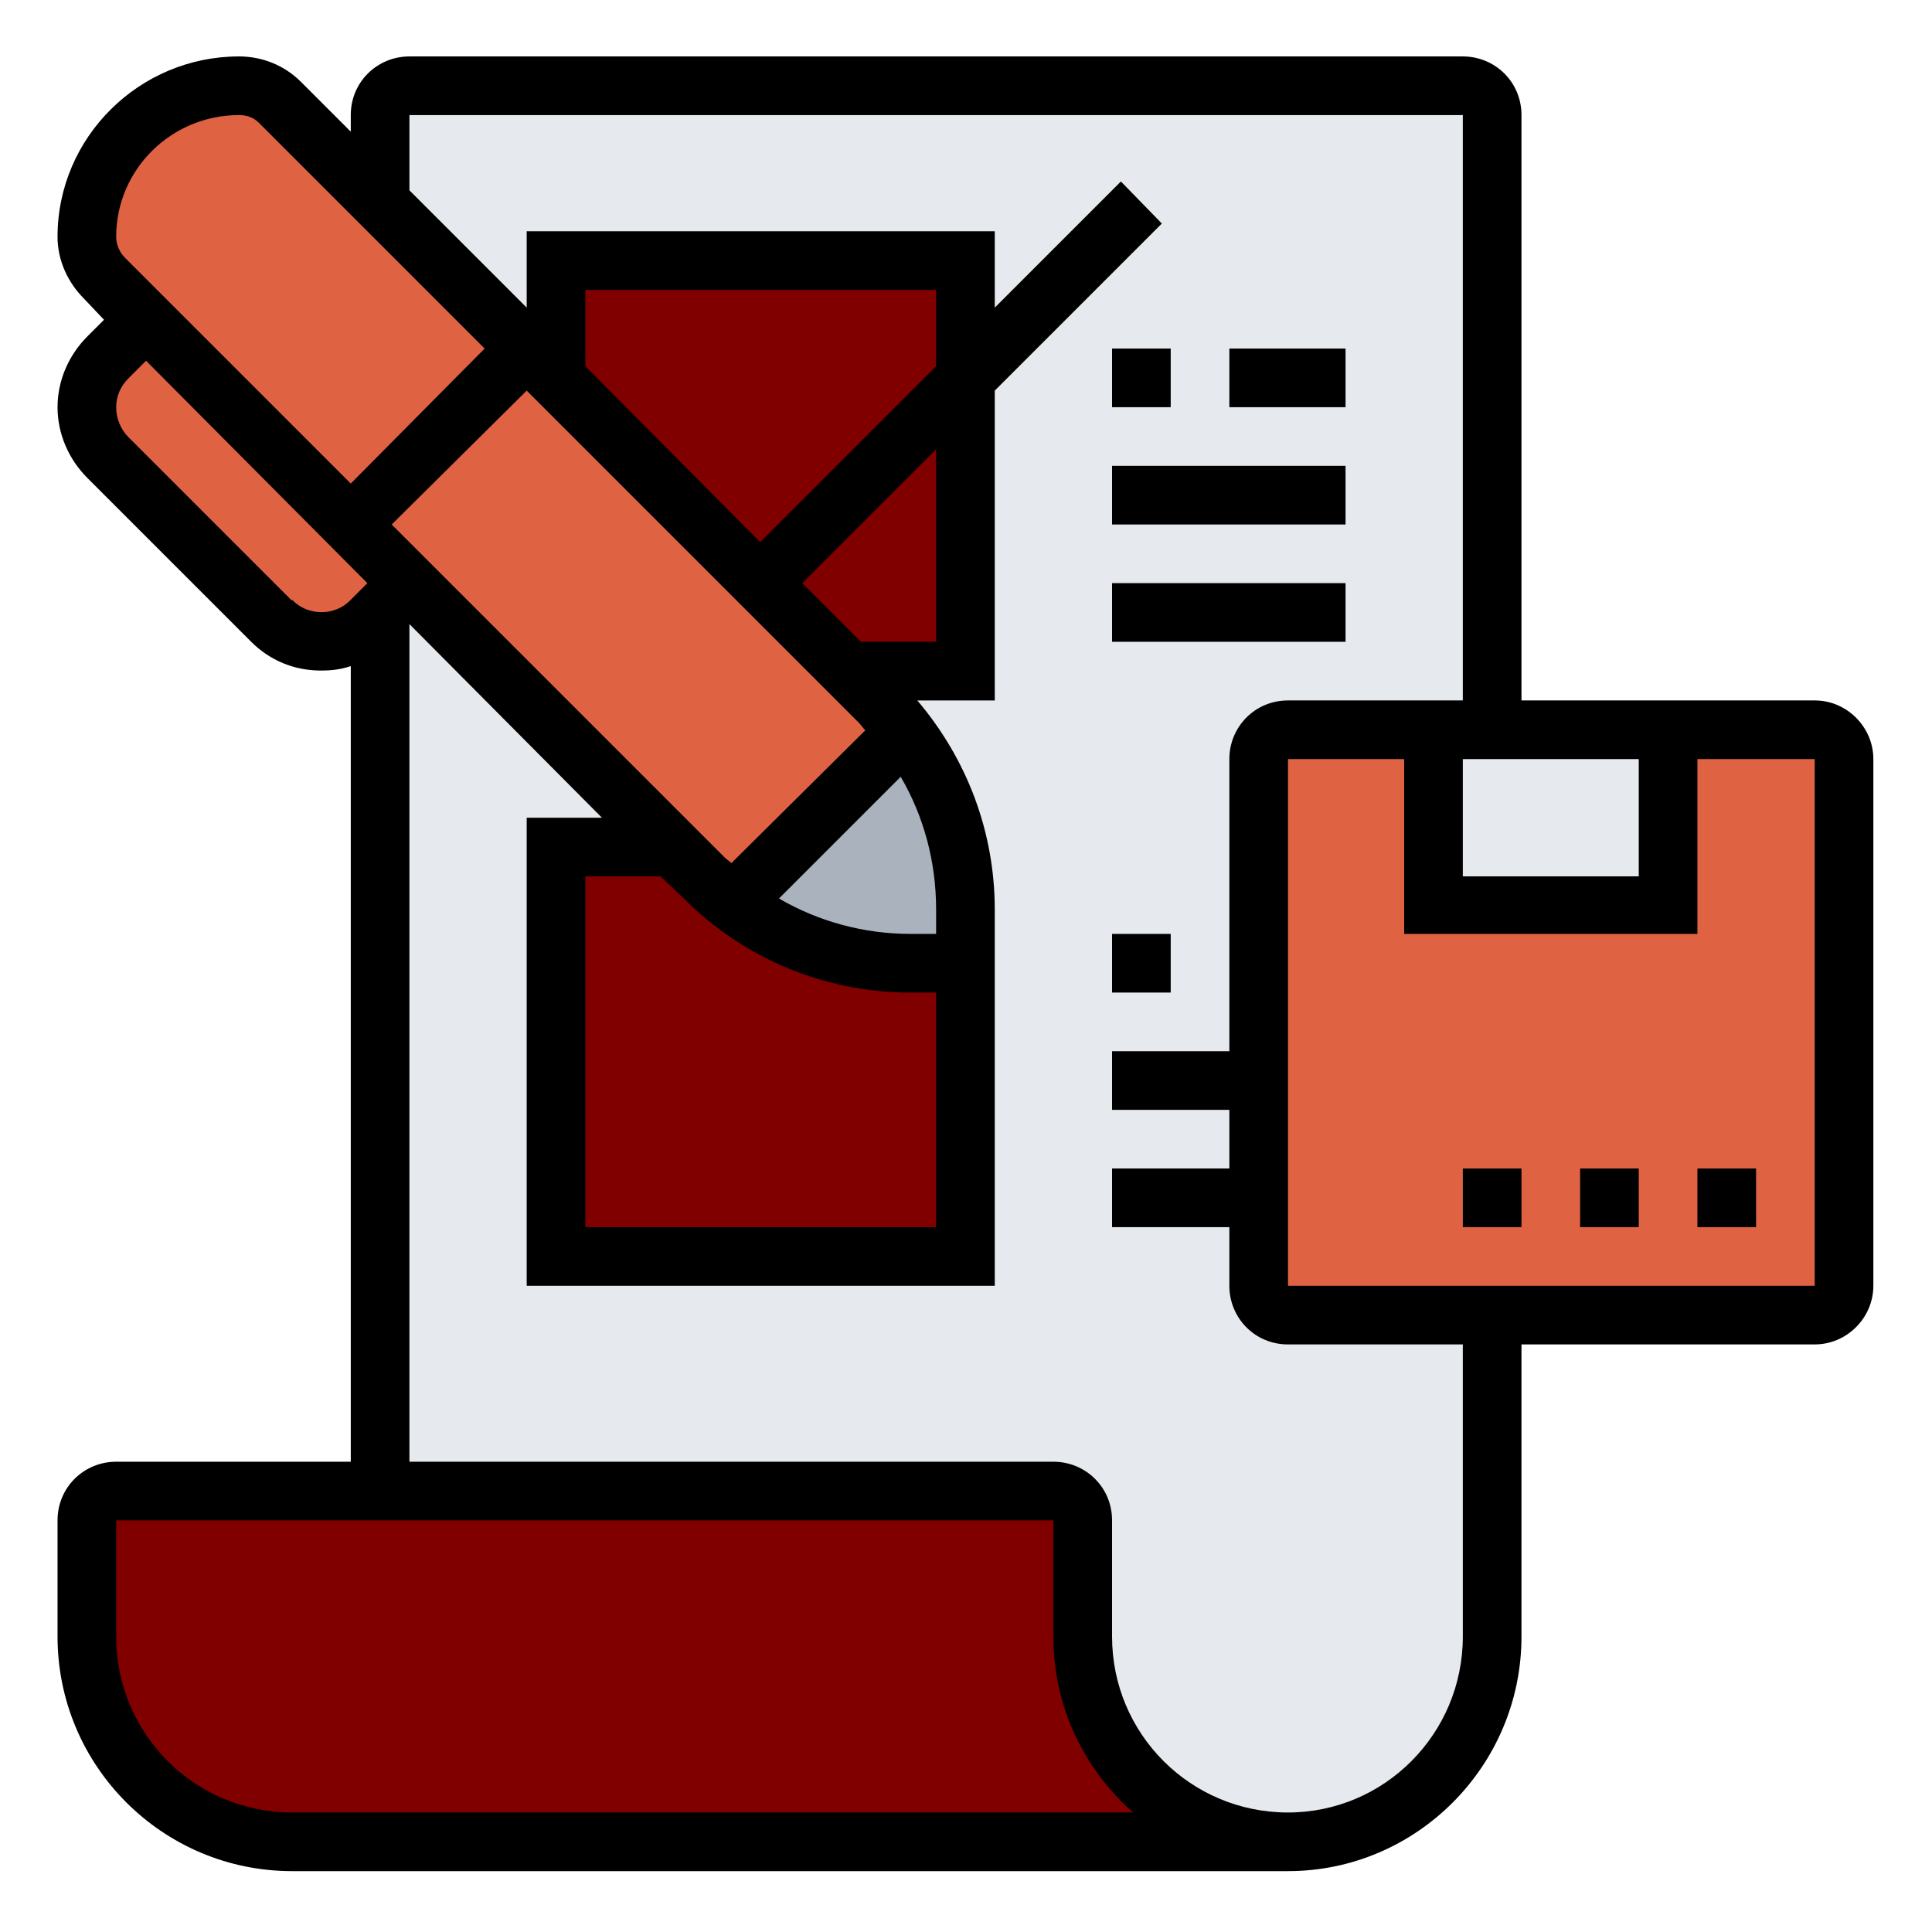 <?xml version="1.0" encoding="UTF-8"?>
<!DOCTYPE svg PUBLIC "-//W3C//DTD SVG 1.1//EN" "http://www.w3.org/Graphics/SVG/1.1/DTD/svg11.dtd">
<!-- Creator: CorelDRAW X8 -->
<svg xmlns="http://www.w3.org/2000/svg" xml:space="preserve" width="17.462mm" height="17.462mm" version="1.1" style="shape-rendering:geometricPrecision; text-rendering:geometricPrecision; image-rendering:optimizeQuality; fill-rule:evenodd; clip-rule:evenodd"
viewBox="0 0 1746 1746"
 xmlns:xlink="http://www.w3.org/1999/xlink">
 <defs>
  <style type="text/css">
   <![CDATA[
    .fil0 {fill:none}
    .fil7 {fill:black}
    .fil3 {fill:maroon}
    .fil1 {fill:maroon}
    .fil5 {fill:#AAB2BD}
    .fil6 {fill:#DF6243}
    .fil4 {fill:#DF6243}
    .fil2 {fill:#E6E9ED}
   ]]>
  </style>
 </defs>
 <g id="Layer_x0020_1">
  <rect id="canvas_background" class="fil0" x="-1" y="-2" width="1746" height="1746"/>
  <path id="svg_1" class="fil1" d="M1164 1665l-900 0c-102,0 -185,-83 -185,-186l0 -105c0,-15 12,-27 26,-27l238 0 609 0c14,0 26,12 26,27l0 105c0,103 83,186 186,186l0 0z"/>
  <path id="svg_2" class="fil2" d="M1322 77l-952 0c-15,0 -27,12 -27,27l0 1243 609 0c14,0 26,12 26,27l0 105c0,103 83,186 186,186 51,0 97,-21 131,-55 33,-33 54,-79 54,-131l0 -1375c0,-15 -12,-27 -27,-27z"/>
  <path id="svg_3" class="fil3" d="M662 816c46,36 103,55 161,55l50 0 0 265 -371 0 0 -371 106 0 28 28c8,9 17,16 26,23l0 0z"/>
  <polygon id="svg_4" class="fil1" points="505,236 505,342 691,527 770,606 876,606 876,342 876,236 505,236 "/>
  <path id="svg_5" class="fil4" d="M370 527l-27 26 -7 8c-12,12 -29,19 -46,19 -16,0 -33,-7 -45,-19l-147 -148c-13,-12 -19,-28 -19,-45 0,-17 6,-33 19,-45l34 -34 185 185 53 53 0 0z"/>
  <path id="svg_6" class="fil5" d="M873 822l0 49 -50 0c-58,0 -115,-19 -161,-55l156 -155c35,46 55,102 55,161z"/>
  <path id="svg_7" class="fil4" d="M795 635l-28 -29 -80 -79 -185 -185 -26 -27 -133 -132 -90 -90c-10,-10 -23,-16 -37,-16 -38,0 -72,16 -97,40 -25,25 -40,59 -40,97 0,14 5,28 15,38l38 37 185 185 53 53 238 238 28 28c8,9 17,16 26,23l156 -155c-7,-9 -15,-18 -23,-26l0 0z"/>
  <path id="svg_8" class="fil6" d="M1640 659l-476 0c-15,0 -27,12 -27,27l0 476c0,15 12,26 27,26l185 0 291 0c14,0 26,-11 26,-26l0 -476c0,-15 -12,-27 -26,-27z"/>
  <polygon id="svg_9" class="fil2" points="1349,659 1508,659 1508,818 1296,818 1296,659 "/>
  <path id="svg_10" class="fil7" d="M1640 633l-265 0 0 -529c0,-30 -24,-53 -53,-53l-952 0c-29,0 -53,23 -53,53l0 15 -45 -45c-15,-15 -35,-23 -56,-23 -90,0 -164,73 -164,163 0,21 9,41 24,56l18 19 -15 15c-17,17 -27,40 -27,64 0,24 10,47 27,64l148 148c17,17 39,26 63,26 10,0 18,-1 27,-4l0 719 -212 0c-29,0 -53,23 -53,53l0 105c0,117 95,212 212,212l900 0c116,0 211,-95 211,-212l0 -264 265 0c29,0 53,-24 53,-53l0 -476c0,-29 -24,-53 -53,-53l0 0zm-318 53l159 0 0 106 -159 0 0 -106zm-1106 -582c7,0 13,2 18,7l204 204 -121 122 -204 -204c-5,-5 -8,-12 -8,-19 0,-61 50,-110 111,-110zm630 227l-159 159 -158 -159 0 -69 317 0 0 69zm-492 143l122 -121 300 300c2,2 4,5 6,7l-121 120c-2,-2 -4,-3 -6,-5l-301 -301 0 0zm264 338c55,55 128,85 205,85l23 0 0 212 -317 0 0 -317 68 0 21 20 0 0zm228 32l-23 0c-42,0 -83,-11 -119,-32l110 -110c21,36 32,77 32,120l0 22 0 0zm-68 -264l-53 -53 121 -121 0 174 -68 0 0 0zm-514 -37l-148 -148c-7,-7 -11,-17 -11,-27 0,-10 4,-19 11,-26l16 -16 200 201 -15 15c-14,15 -39,15 -53,0l0 1zm0 1095c-88,0 -159,-71 -159,-159l0 -105 847 0 0 105c0,64 28,120 72,159l-760 0 0 0zm1058 -159c0,88 -71,159 -158,159 -88,0 -159,-71 -159,-159l0 -105c0,-30 -24,-53 -53,-53l-582 0 0 -757 174 175 -68 0 0 423 423 0 0 -265 0 -26 0 -49c0,-70 -25,-136 -70,-189l70 0 0 -280 151 -151 -37 -38 -114 114 0 -69 -423 0 0 69 -106 -106 0 -68 952 0 0 529 -158 0c-30,0 -53,24 -53,53l0 264 -106 0 0 53 106 0 0 53 -106 0 0 53 106 0 0 53c0,29 23,53 53,53l158 0 0 265 0 -1zm-158 -317l0 -476 105 0 0 158 265 0 0 -158 106 0 0 476 -476 0 0 0z"/>
  <polygon id="svg_11" class="fil7" points="1534,1056 1587,1056 1587,1109 1534,1109 "/>
  <polygon id="svg_12" class="fil7" points="1428,1056 1481,1056 1481,1109 1428,1109 "/>
  <polygon id="svg_13" class="fil7" points="1322,1056 1375,1056 1375,1109 1322,1109 "/>
  <polygon id="svg_14" class="fil7" points="1005,315 1058,315 1058,368 1005,368 "/>
  <polygon id="svg_15" class="fil7" points="1111,315 1216,315 1216,368 1111,368 "/>
  <polygon id="svg_16" class="fil7" points="1005,421 1216,421 1216,474 1005,474 "/>
  <polygon id="svg_17" class="fil7" points="1005,527 1216,527 1216,580 1005,580 "/>
  <polygon id="svg_18" class="fil7" points="1005,844 1058,844 1058,897 1005,897 "/>
 </g>
</svg>

